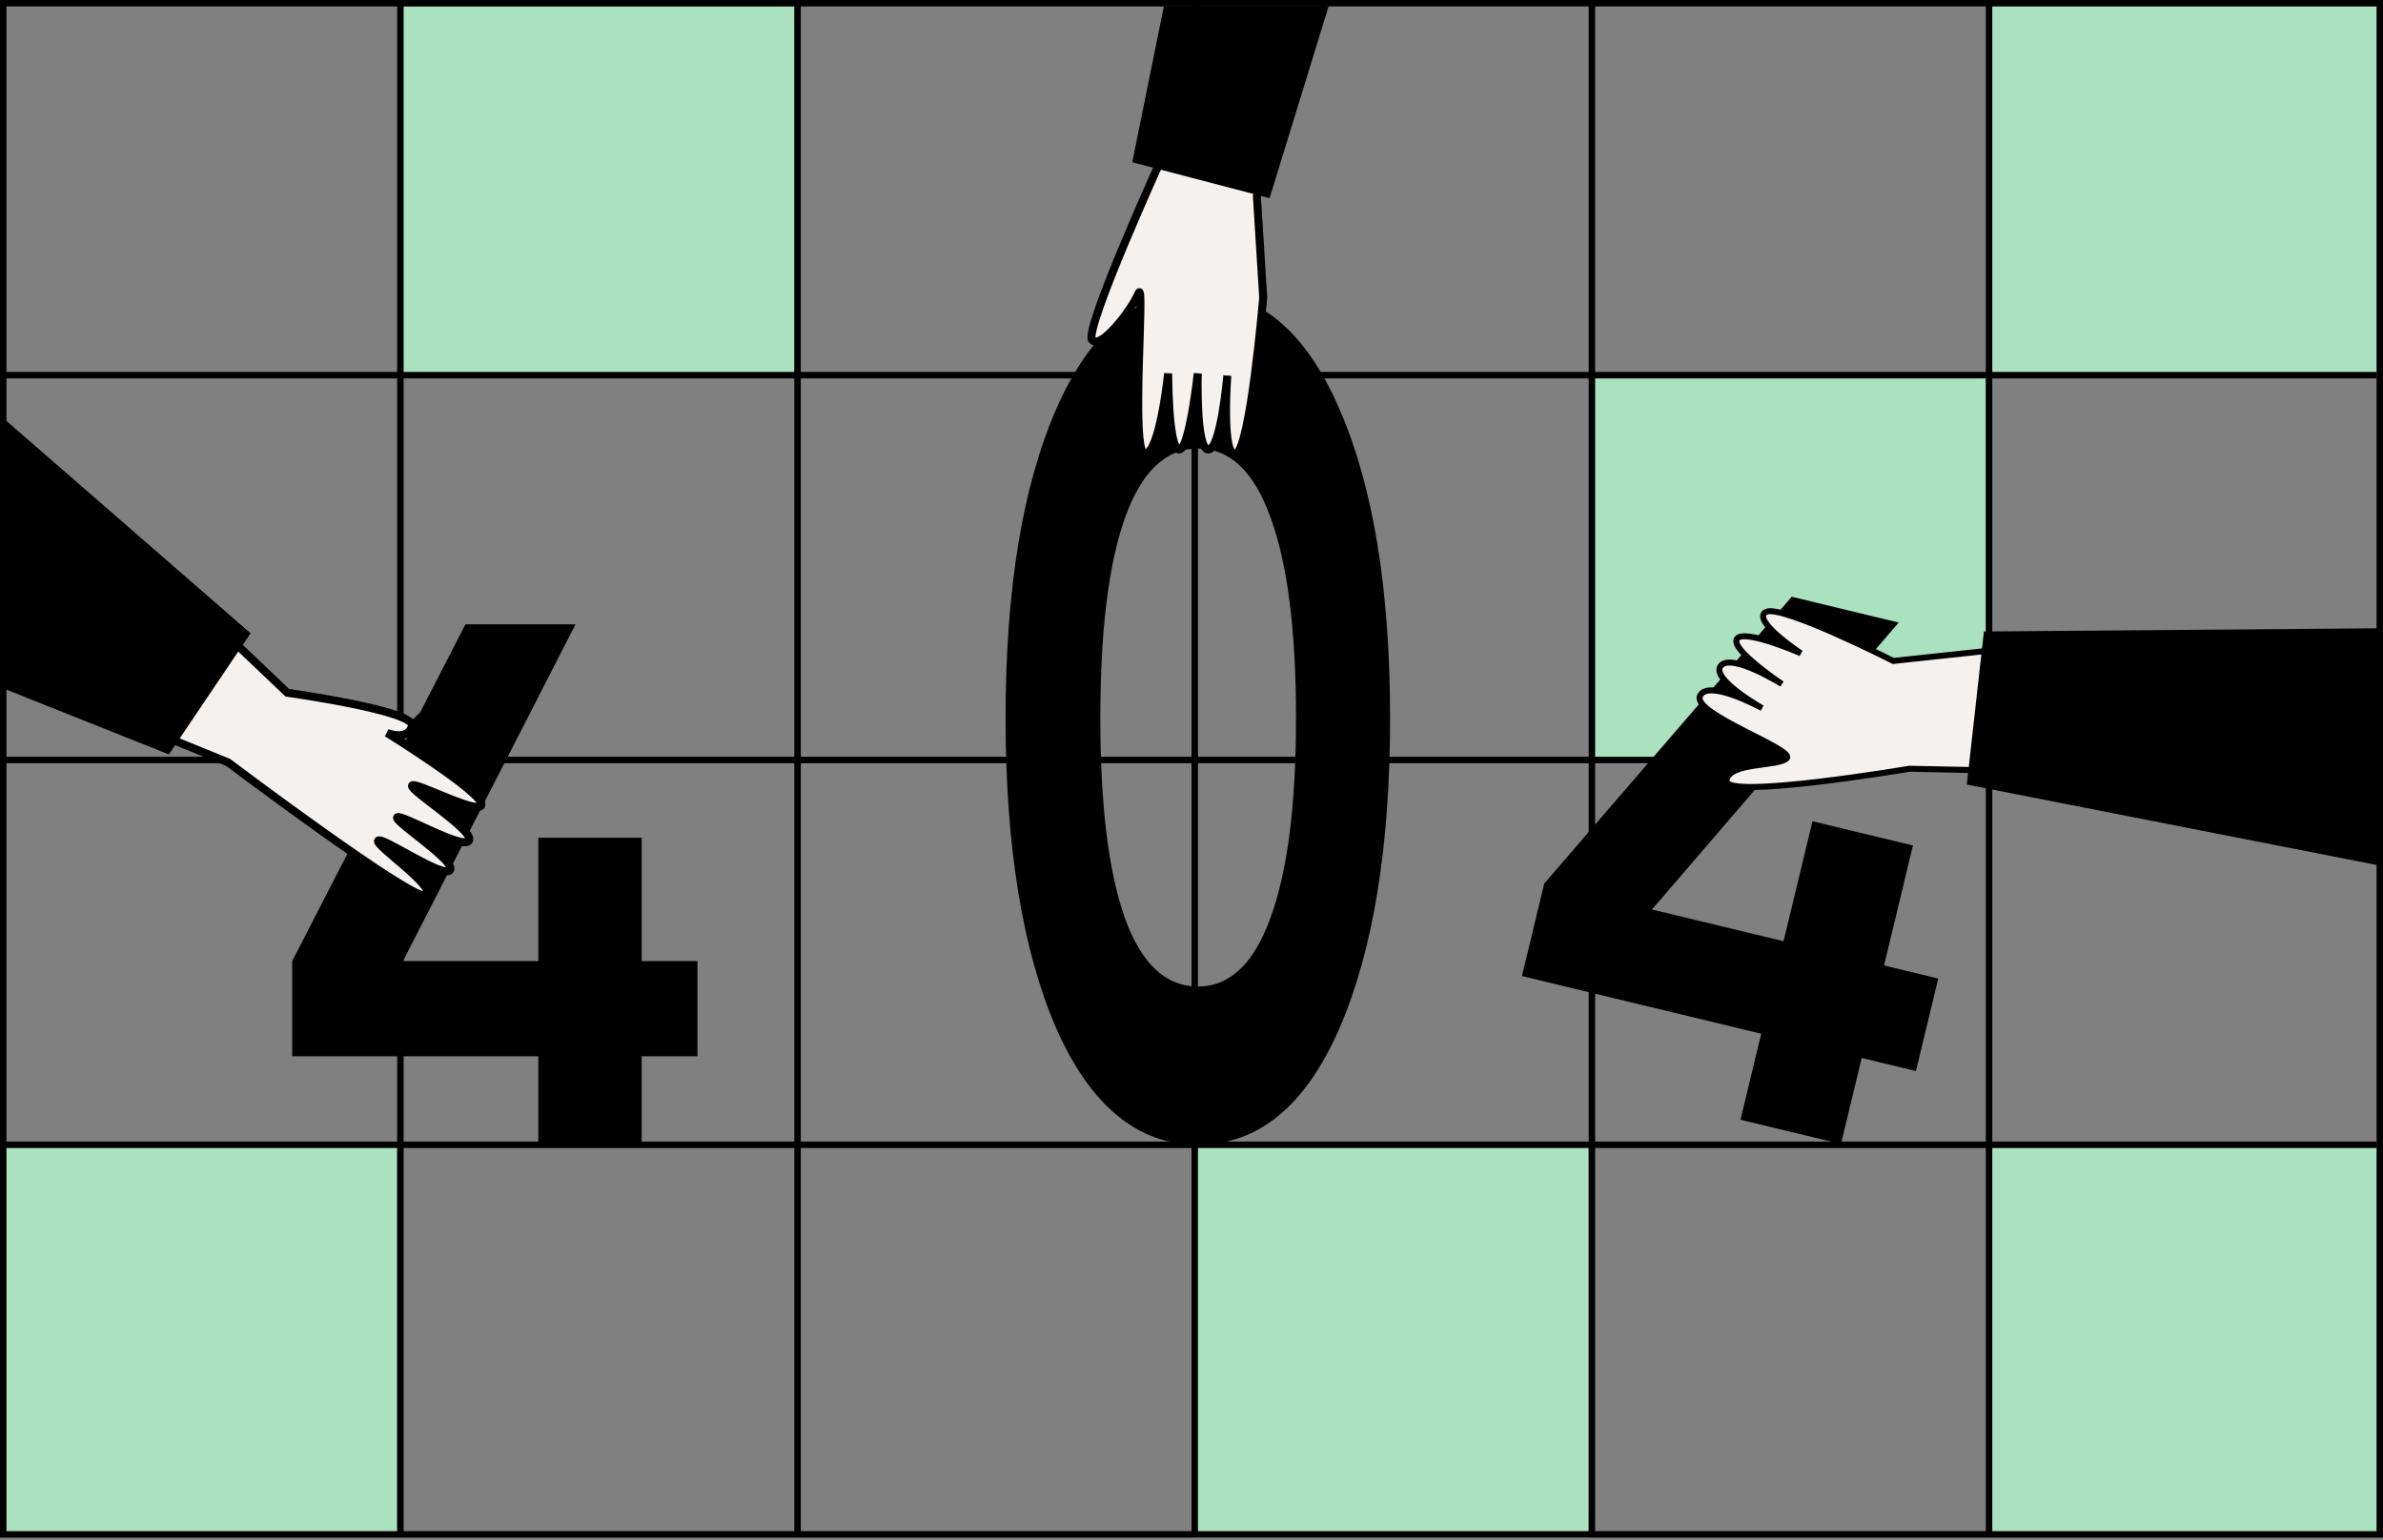 <svg width="928" height="600" fill="none" xmlns="http://www.w3.org/2000/svg"><rect width="100%" height="100%" fill="#808080" stroke="none"/><g clip-path="url(#a)"><path d="M465.645 446.723h153.021v152.199H465.645V446.723ZM774.98 1.645h153.022V146.44H774.98V1.645Zm0 445.078h153.022v150.554H774.98V446.723Zm-773.335-.822h153.021v151.376H1.645V445.901ZM620.313 146.44h153.021v149.73H620.312l.001-149.73ZM156.312 2.468h153.022v143.149H156.312V2.468Z" fill="#AAE2BF"/><path stroke="#000" stroke-width="2.514" d="M1.257 1.257h925.486v596.408H1.257zM774.589 0v597.281M619.925 2.498V597.07M310.589 2.498V597.07M465.257 2.498V597.07M155.929 2.498V597.07M0 445.921h925.422M0 296.029h925.422M0 146.137h925.422"/><path d="M271.607 374.372v37.068h-21.719v34.461h-40.253V411.44h-95.854v-37.068l67.474-131.183h42.86L156.93 374.372h52.705v-48.071h40.253v48.071h21.719Zm194.86 71.529c-23.351 0-41.711-15.066-55.08-45.199-13.19-30.437-19.785-70.765-19.785-120.986 0-50.22 6.595-90.397 19.785-120.529 13.369-30.437 31.729-45.655 55.08-45.655 23.529 0 41.889 15.218 55.079 45.655 13.191 30.132 19.786 70.309 19.786 120.529 0 50.221-6.595 90.549-19.786 120.986-13.19 30.133-31.55 45.199-55.079 45.199Zm-28.342-88.115c6.417 17.654 15.864 26.48 28.342 26.48 12.477 0 21.925-8.978 28.342-26.936 6.595-17.958 9.893-43.829 9.893-77.614 0-34.089-3.298-60.112-9.893-78.07-6.417-17.957-15.865-26.936-28.342-26.936-12.478 0-21.925 8.979-28.342 26.936-6.417 17.958-9.626 43.981-9.626 78.07 0 34.089 3.209 60.113 9.626 78.07Zm316.675 23.37-8.692 36.033-21.114-5.093-8.081 33.501-39.13-9.44 8.081-33.5-93.181-22.477 8.692-36.034 96.355-111.703 41.664 10.05-96.074 111.771 51.236 12.359 11.273-46.731 39.13 9.439-11.273 46.732 21.114 5.093Z" fill="#000"/><path d="M160.423 282.814c1.645-5.951-48.532-12.97-48.532-12.97l-28.5-27.125-8.226 17.529-10.81 26.754 24.5 9.991s73.626 55.424 77.334 51.83c3.709-3.595-20.565-19.745-18.922-21.39 1.644-1.646 25.2 14.848 27.964 11.517 2.763-3.33-21.796-18.922-20.568-20.567 1.229-1.645 25.773 12.897 27.978 9.05 2.204-3.847-22.624-19.172-22.218-21.39.406-2.218 27.304 12.295 27.067 7.22-.237-5.076-36.791-27.788-36.791-27.788s8.079 3.291 9.724-2.661Z" fill="#F4F1EF" stroke="#000" stroke-width="3.111"/><path d="m97.576 246.66-31.803 47.194-92.51-36.87-.008-13.163.006-105.305L97.576 246.66Z" fill="#000"/><path d="M481.237 176.735c5.683-1.646 10.689-60.88 10.689-60.88l-2.462-39.489 7.404-36.199-15.305-2.815-28.779-2.098v25.48s-30.786 67.685-27.492 71.687c3.294 4.001 15.426-11.764 18.1-18.211 2.674-6.447-3.293 62.524 2.468 62.525 5.762 0 9.05-31.263 9.05-31.263s.004 28.745 4.114 29.617c4.11.872 7.403-29.617 7.403-29.617s-.821 29.617 4.115 29.617 7.403-28.794 7.403-28.794-2.391 32.085 3.292 30.44Z" fill="#F4F1EF" stroke="#000" stroke-width="3.111"/><path d="m494.404 77.189-53.478-13.986 12.341-60.88h64.172l-23.035 74.866Z" fill="#000"/><path d="M687.652 238.394c5.712-3.271 49.649 19.054 49.649 19.054l38.109-4.085-1.869 18.809-4.302 27.804-25.593-.548s-71.917 12.137-71.311 4.712c.606-7.425 20.409-5.353 23.512-8.832 3.102-3.479-36.875-17.238-33.844-24.192 3.03-6.953 24.225 4.718 24.225 4.718s-20.388-11.514-16.057-16.537c4.331-5.024 23.754 7.14 23.754 7.14s-20.243-13.505-17.528-17.594c2.716-4.089 24.889 5.617 24.889 5.617s-19.346-12.795-13.634-16.066Z" fill="#F4F1EF" stroke="#000" stroke-width="2.324"/><path d="m772.584 245.984-6.661 59.617L926 337.016l4.087-35.967 6.406-56.403-163.909 1.338Z" fill="#000"/></g><defs><clipPath id="a"><path fill="#fff" d="M0 0h928v600H0z"/></clipPath></defs></svg>